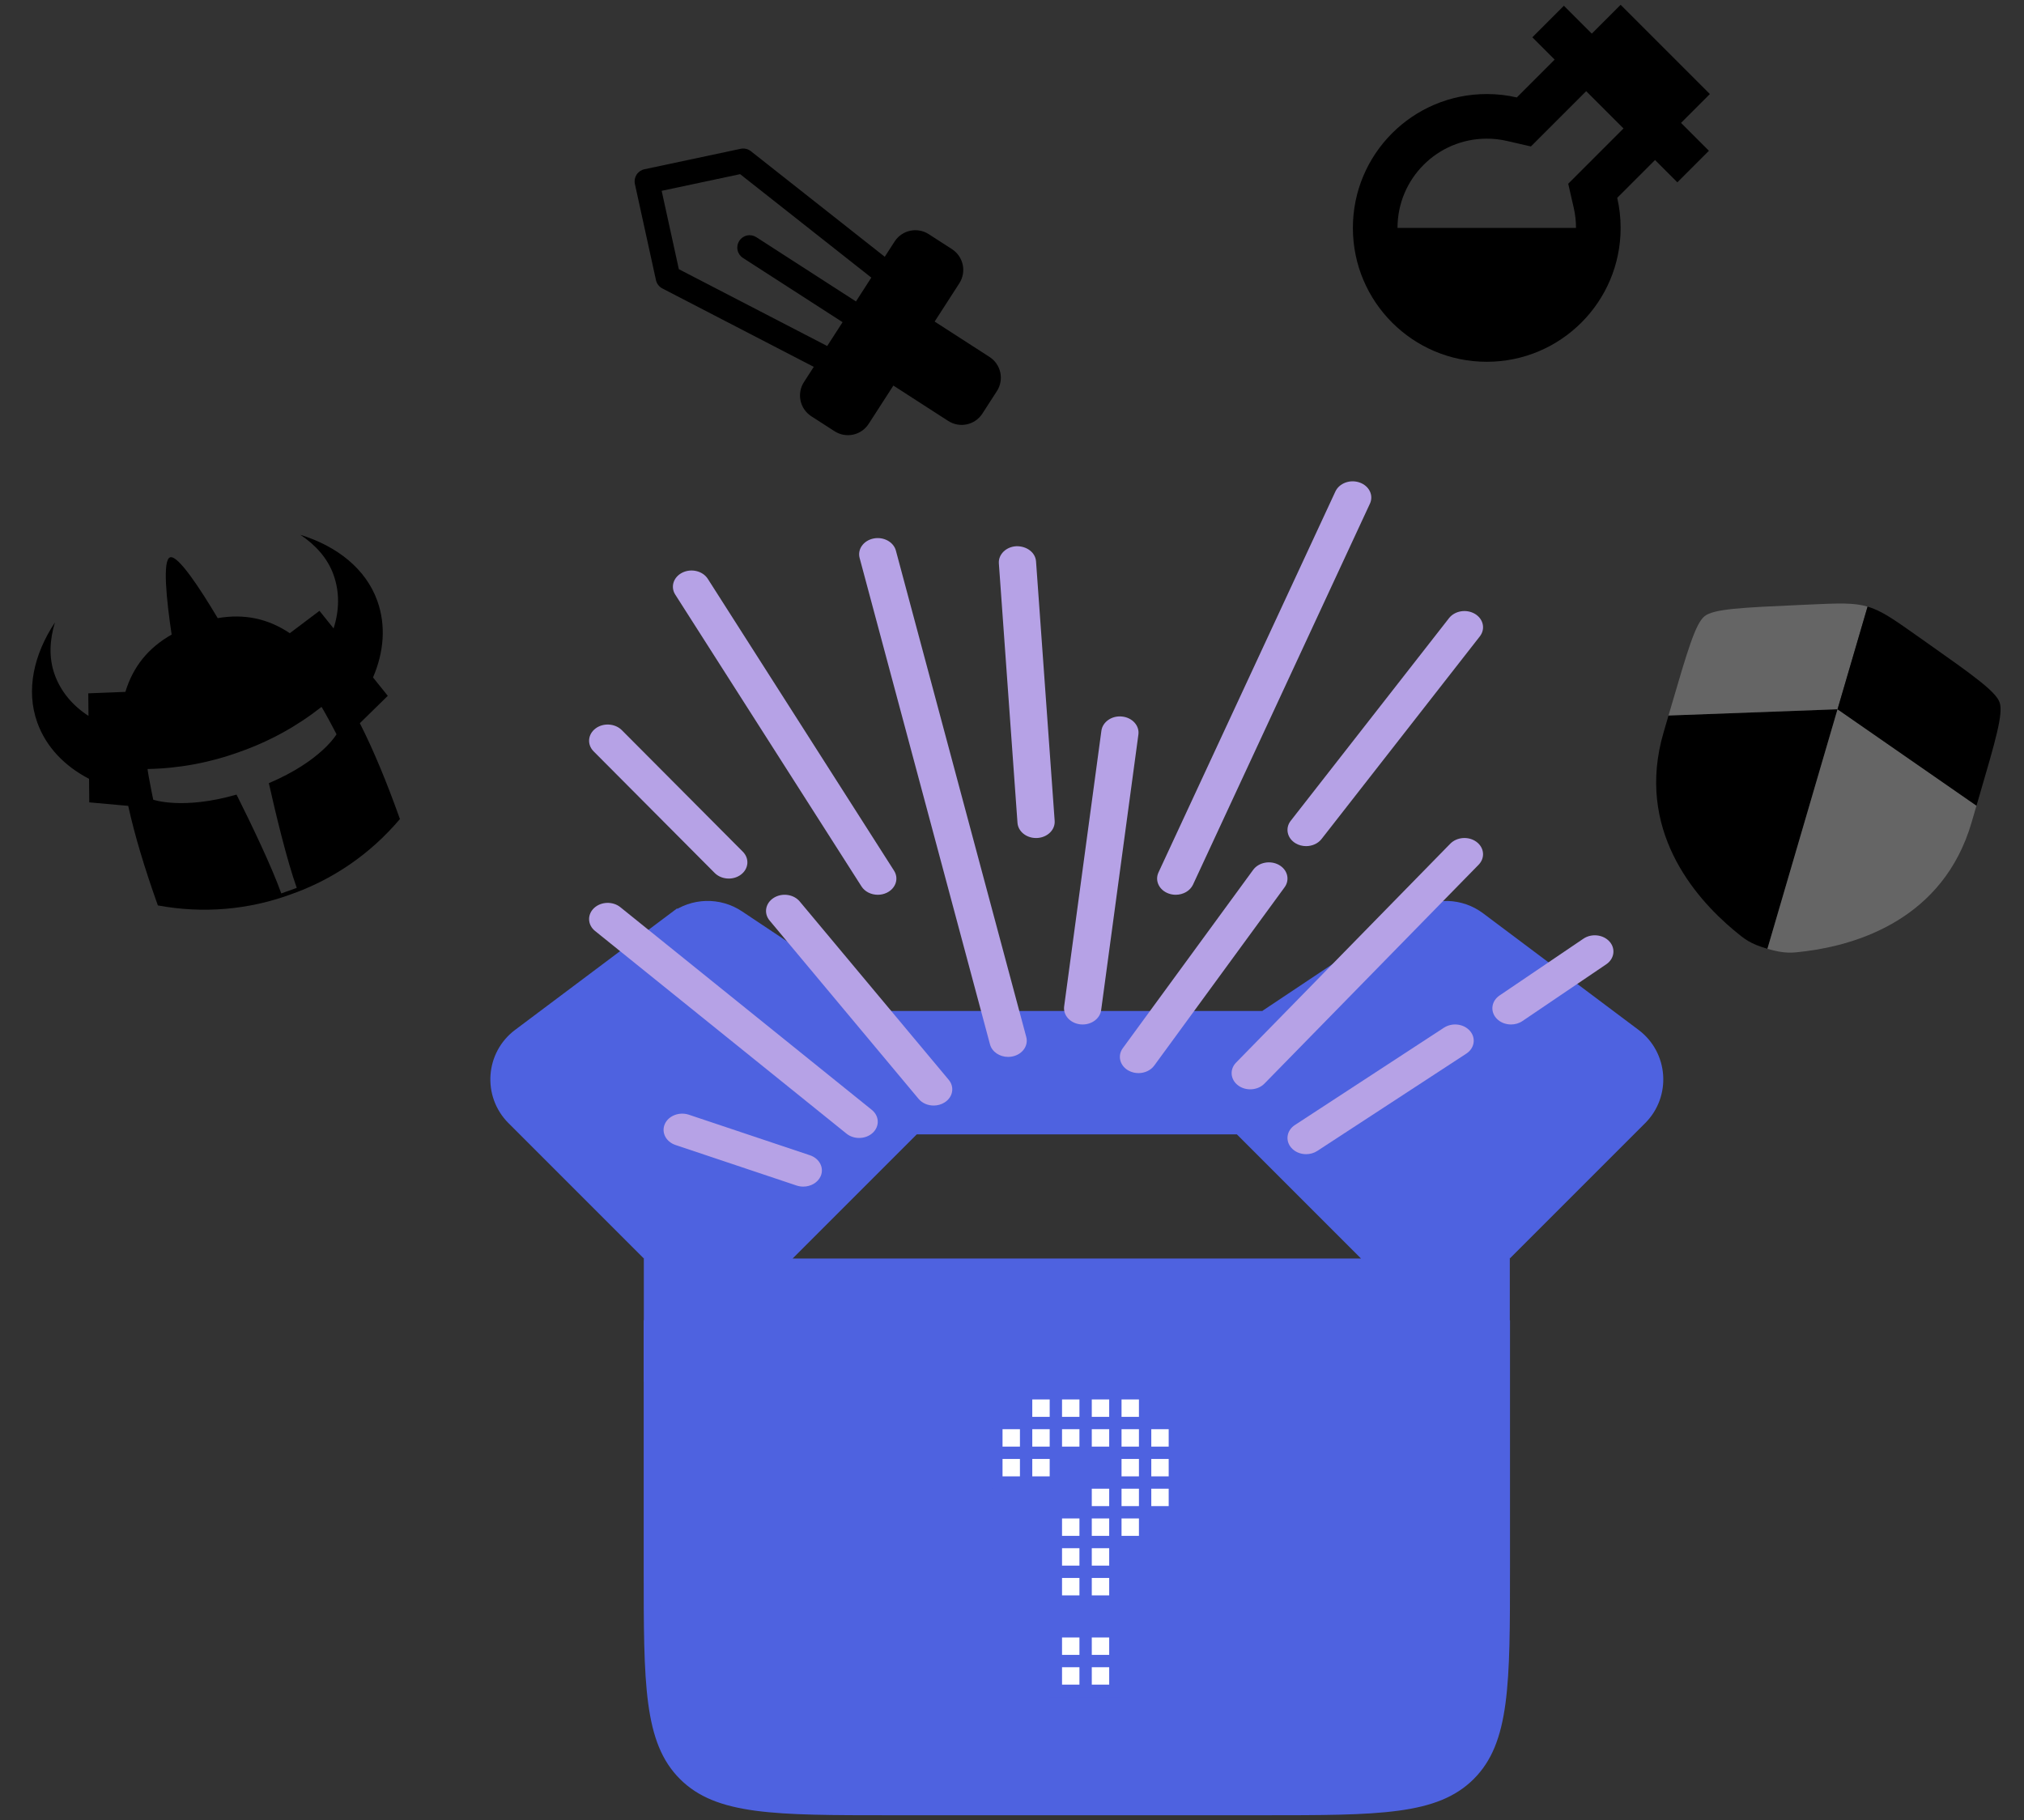 <svg width="328" height="295" viewBox="0 0 328 295" fill="none" xmlns="http://www.w3.org/2000/svg">
<rect x="0" y="0" width="328" height="295" fill="#333333" stroke="none"/>
<path d="M60.447 109.787C62.22 105.67 62.573 101.369 61.152 97.387C59.289 92.168 54.616 88.511 48.68 86.671C51.139 88.319 53.091 90.457 54.057 93.162C55.052 95.95 54.995 98.926 54.06 101.835L51.772 98.987L46.964 102.612C43.422 100.236 39.58 99.431 35.283 100.172C32.408 95.344 28.812 89.872 27.558 90.32C26.303 90.767 26.984 97.28 27.816 102.837C24.021 104.984 21.557 108.04 20.32 112.121L14.306 112.358L14.34 116.011C11.774 114.349 9.846 112.081 8.851 109.294C7.885 106.589 8.043 103.698 8.903 100.866C5.472 106.05 4.17 111.839 6.033 117.059C7.454 121.041 10.452 124.145 14.431 126.21L14.466 130.026L20.778 130.594C21.824 135.355 23.438 140.717 25.583 146.727C32.907 148.085 40.257 147.436 47.064 144.958C53.902 142.567 59.999 138.415 64.811 132.727C62.666 126.716 60.522 121.546 58.316 117.199L62.844 112.761L60.452 109.784L60.447 109.787ZM43.567 126.92C44.681 131.867 46.486 139.395 48.09 143.887L45.583 144.782C43.977 140.284 40.603 133.306 38.333 128.771C29.582 131.276 24.832 129.593 24.832 129.593C24.832 129.593 24.394 127.511 24.104 125.858L24.103 125.85C24.081 125.722 24.06 125.598 24.04 125.476C24.038 125.466 24.037 125.457 24.034 125.448C24.025 125.398 24.018 125.35 24.009 125.302C24.007 125.29 24.006 125.28 24.004 125.268C23.986 125.157 23.968 125.049 23.953 124.948C23.951 124.936 23.948 124.922 23.948 124.909C23.943 124.871 23.936 124.833 23.931 124.797C23.929 124.785 23.928 124.77 23.926 124.758C23.92 124.711 23.914 124.665 23.907 124.621C28.973 124.53 34.008 123.598 38.815 121.85C43.639 120.158 48.127 117.692 52.106 114.556C52.13 114.593 52.153 114.633 52.177 114.671C52.186 114.685 52.194 114.699 52.203 114.713C52.219 114.741 52.236 114.769 52.254 114.797C52.264 114.812 52.272 114.829 52.281 114.844C52.303 114.881 52.325 114.918 52.347 114.957C52.357 114.972 52.365 114.989 52.374 115.002C52.394 115.035 52.413 115.071 52.434 115.106C52.446 115.127 52.457 115.147 52.469 115.168C52.485 115.194 52.501 115.222 52.515 115.249C52.527 115.271 52.539 115.294 52.553 115.314C52.572 115.348 52.592 115.381 52.611 115.417C52.63 115.452 52.649 115.482 52.667 115.516C52.684 115.544 52.7 115.572 52.715 115.602C52.731 115.629 52.745 115.656 52.761 115.682C52.774 115.707 52.789 115.731 52.802 115.756C52.819 115.784 52.833 115.813 52.85 115.843C52.864 115.868 52.879 115.894 52.892 115.919C52.918 115.968 52.945 116.013 52.971 116.061C52.984 116.088 53 116.115 53.013 116.14C53.031 116.17 53.045 116.198 53.062 116.228C53.075 116.253 53.09 116.278 53.103 116.303C53.12 116.331 53.135 116.36 53.15 116.386C53.173 116.427 53.194 116.466 53.217 116.507C53.234 116.537 53.251 116.569 53.267 116.599C53.282 116.63 53.303 116.665 53.321 116.697C53.334 116.722 53.347 116.747 53.36 116.772C53.377 116.802 53.393 116.834 53.41 116.864C53.423 116.888 53.436 116.913 53.448 116.936C53.475 116.986 53.503 117.035 53.529 117.085C53.537 117.102 53.546 117.115 53.554 117.132C53.575 117.173 53.598 117.213 53.619 117.253C53.626 117.267 53.636 117.283 53.643 117.297C53.668 117.344 53.693 117.388 53.715 117.433C53.72 117.44 53.722 117.447 53.727 117.454C54.186 118.312 54.536 118.99 54.536 118.99C54.536 118.99 52.072 123.309 43.566 126.916L43.567 126.92Z" fill="black"/>
<path fill-rule="evenodd" clip-rule="evenodd" d="M257.956 5.451L262.631 0.776L277.094 15.239L272.419 19.914L276.939 24.434L271.825 29.547L268.21 25.931L262.081 32.06C262.441 33.627 262.631 35.258 262.631 36.934C262.631 48.915 252.918 58.628 240.937 58.628C228.955 58.628 219.242 48.915 219.242 36.934C219.242 24.952 228.955 15.239 240.937 15.239C242.612 15.239 244.244 15.429 245.811 15.789L251.939 9.661L248.323 6.045L253.437 0.932L257.956 5.451ZM257.052 14.774L263.096 20.818L254.138 29.777L255.033 33.678C255.272 34.718 255.4 35.806 255.4 36.934H226.474C226.474 28.946 232.949 22.471 240.937 22.471C242.064 22.471 243.153 22.599 244.193 22.837L248.094 23.733L257.052 14.774Z" fill="black"/>
<path d="M269.589 118.702C265.013 134.333 274.545 145.359 280.976 150.739C282.721 152.198 283.593 152.928 286.419 153.755L297.781 114.939L270.393 115.953L269.589 118.702Z" fill="black"/>
<path opacity="0.5" d="M292.629 154.15C300.946 153.087 314.919 148.942 319.495 133.31L320.299 130.561L297.781 114.939L286.419 153.755C289.245 154.582 290.373 154.438 292.629 154.15Z" fill="#999999"/>
<path opacity="0.5" d="M293.23 97.969L291.482 98.048C282.311 98.461 277.726 98.668 276.242 99.853C274.759 101.037 273.462 105.47 270.866 114.336L270.393 115.953L297.781 114.939L302.65 98.304C300.401 97.646 298.01 97.753 293.23 97.969Z" fill="#999999"/>
<path d="M312.194 104.11L310.765 103.102C306.855 100.342 304.9 98.963 302.65 98.304L297.781 114.939L320.299 130.561L320.773 128.944C323.368 120.079 324.665 115.646 324.055 113.848C323.445 112.051 319.695 109.404 312.194 104.11Z" fill="black"/>
<path d="M103.161 28.303C102.874 28.748 102.775 29.29 102.887 29.809L102.888 29.815L106.303 45.395C106.366 45.682 106.491 45.951 106.67 46.184C106.849 46.417 107.076 46.608 107.337 46.743L131.875 59.45L130.28 61.923C129.707 62.815 129.51 63.898 129.734 64.935C129.958 65.971 130.584 66.877 131.474 67.453L135.243 69.883C135.685 70.168 136.178 70.363 136.695 70.457C137.212 70.551 137.742 70.543 138.256 70.432C138.769 70.321 139.256 70.11 139.688 69.811C140.12 69.512 140.488 69.131 140.773 68.69L144.776 62.484L153.672 68.221C154.564 68.795 155.647 68.991 156.683 68.767C157.72 68.543 158.626 67.918 159.201 67.027L161.555 63.377C161.84 62.936 162.035 62.443 162.129 61.926C162.223 61.409 162.214 60.879 162.103 60.365C161.993 59.852 161.782 59.365 161.483 58.933C161.184 58.501 160.803 58.132 160.361 57.847L151.465 52.111L155.468 45.904C156.041 45.012 156.238 43.929 156.014 42.893C155.79 41.856 155.164 40.951 154.274 40.375L150.505 37.944C150.063 37.659 149.57 37.464 149.053 37.37C148.536 37.276 148.006 37.285 147.493 37.395C146.979 37.506 146.493 37.717 146.061 38.016C145.629 38.315 145.26 38.696 144.975 39.138L143.38 41.611L121.682 24.5C121.451 24.318 121.184 24.189 120.898 24.123C120.612 24.056 120.315 24.053 120.027 24.114L104.426 27.43C104.168 27.485 103.924 27.591 103.707 27.74C103.49 27.89 103.304 28.081 103.161 28.303ZM119.942 28.222L141.202 44.987L138.712 48.849L122.565 38.436C122.119 38.149 121.578 38.05 121.059 38.162C120.54 38.274 120.088 38.587 119.8 39.033C119.513 39.479 119.414 40.021 119.526 40.539C119.638 41.058 119.951 41.511 120.397 41.798L136.544 52.211L134.053 56.073L110.01 43.622L107.227 30.925L119.942 28.222Z" fill="black"/>
<path d="M105.646 215.277H243.37V254.055C243.37 263.547 243.367 270.532 242.647 275.884C241.933 281.197 240.534 284.701 237.886 287.349C235.238 289.997 231.734 291.396 226.42 292.111C221.068 292.83 214.083 292.833 204.591 292.833H144.424C134.932 292.833 127.947 292.83 122.595 292.111C117.281 291.396 113.778 289.997 111.13 287.349C108.481 284.701 107.083 281.197 106.368 275.884C105.649 270.532 105.646 263.547 105.646 254.055V215.277Z" fill="#4E62E0" stroke="#4E62E0" stroke-width="2.667"/>
<path d="M104.31 202.03L83.345 181.065C79.604 177.324 80.043 171.136 84.276 167.962L109.462 149.072L108.662 148.006L109.462 149.072C112.411 146.86 116.434 146.749 119.502 148.794L142.329 164.012L104.31 202.03Z" fill="#4E62E0" stroke="#4E62E0" stroke-width="2.667"/>
<path d="M265.665 181.065L244.699 202.03L206.681 164.012L229.508 148.794C229.508 148.794 229.508 148.794 229.508 148.794C232.575 146.749 236.598 146.86 239.547 149.072L264.733 167.962C264.733 167.962 264.733 167.962 264.733 167.962C268.966 171.136 269.406 177.324 265.665 181.065Z" fill="#4E62E0" stroke="#4E62E0" stroke-width="2.667"/>
<path d="M234.671 203.916V213.944H114.336V203.916L144.42 173.833H204.587L234.671 203.916Z" stroke="#4E62E0" stroke-width="20" stroke-linecap="round"/>
<mask id="path-12-outside-1_1150_1541" maskUnits="userSpaceOnUse" x="160.465" y="224" width="31" height="51" fill="black">
<rect fill="white" x="160.465" y="224" width="31" height="51"/>
<path d="M171.108 264.357H175.929V269.179H171.108V264.357ZM175.929 264.357H180.751V269.179H175.929V264.357ZM175.929 269.179H180.751V274H175.929V269.179ZM171.108 269.179H175.929V274H171.108V269.179ZM171.108 254.714H175.929V259.536H171.108V254.714ZM175.929 254.714H180.751V259.536H175.929V254.714ZM175.929 249.893H180.751V254.714H175.929V249.893ZM171.108 249.893H175.929V254.714H171.108V249.893ZM171.108 245.071H175.929V249.893H171.108V245.071ZM175.929 245.071H180.751V249.893H175.929V245.071ZM180.751 245.071H185.572V249.893H180.751V245.071ZM175.929 240.25H180.751V245.071H175.929V240.25ZM180.751 240.25H185.572V245.071H180.751V240.25ZM185.572 240.25H190.393V245.071H185.572V240.25ZM185.572 235.429H190.393V240.25H185.572V235.429ZM180.751 235.429H185.572V240.25H180.751V235.429ZM180.751 230.607H185.572V235.429H180.751V230.607ZM185.572 230.607H190.393V235.429H185.572V230.607ZM180.751 225.786H185.572V230.607H180.751V225.786ZM175.929 225.786H180.751V230.607H175.929V225.786ZM175.929 230.607H180.751V235.429H175.929V230.607ZM171.108 230.607H175.929V235.429H171.108V230.607ZM166.286 230.607H171.108V235.429H166.286V230.607ZM166.286 225.786H171.108V230.607H166.286V225.786ZM171.108 225.786H175.929V230.607H171.108V225.786ZM161.465 230.607H166.286V235.429H161.465V230.607ZM161.465 235.429H166.286V240.25H161.465V235.429ZM166.286 235.429H171.108V240.25H166.286V235.429Z"/>
</mask>
<path d="M171.108 264.357H175.929V269.179H171.108V264.357ZM175.929 264.357H180.751V269.179H175.929V264.357ZM175.929 269.179H180.751V274H175.929V269.179ZM171.108 269.179H175.929V274H171.108V269.179ZM171.108 254.714H175.929V259.536H171.108V254.714ZM175.929 254.714H180.751V259.536H175.929V254.714ZM175.929 249.893H180.751V254.714H175.929V249.893ZM171.108 249.893H175.929V254.714H171.108V249.893ZM171.108 245.071H175.929V249.893H171.108V245.071ZM175.929 245.071H180.751V249.893H175.929V245.071ZM180.751 245.071H185.572V249.893H180.751V245.071ZM175.929 240.25H180.751V245.071H175.929V240.25ZM180.751 240.25H185.572V245.071H180.751V240.25ZM185.572 240.25H190.393V245.071H185.572V240.25ZM185.572 235.429H190.393V240.25H185.572V235.429ZM180.751 235.429H185.572V240.25H180.751V235.429ZM180.751 230.607H185.572V235.429H180.751V230.607ZM185.572 230.607H190.393V235.429H185.572V230.607ZM180.751 225.786H185.572V230.607H180.751V225.786ZM175.929 225.786H180.751V230.607H175.929V225.786ZM175.929 230.607H180.751V235.429H175.929V230.607ZM171.108 230.607H175.929V235.429H171.108V230.607ZM166.286 230.607H171.108V235.429H166.286V230.607ZM166.286 225.786H171.108V230.607H166.286V225.786ZM171.108 225.786H175.929V230.607H171.108V225.786ZM161.465 230.607H166.286V235.429H161.465V230.607ZM161.465 235.429H166.286V240.25H161.465V235.429ZM166.286 235.429H171.108V240.25H166.286V235.429Z" fill="white"/>
<path d="M171.108 264.357V263.357H170.108V264.357H171.108ZM175.929 264.357H176.929V263.357H175.929V264.357ZM175.929 269.179V270.179H176.929V269.179H175.929ZM171.108 269.179H170.108V270.179H171.108V269.179ZM175.929 264.357V263.357H174.929V264.357H175.929ZM180.751 264.357H181.751V263.357H180.751V264.357ZM180.751 269.179V270.179H181.751V269.179H180.751ZM175.929 269.179H174.929V270.179H175.929V269.179ZM175.929 269.179V268.179H174.929V269.179H175.929ZM180.751 269.179H181.751V268.179H180.751V269.179ZM180.751 274V275H181.751V274H180.751ZM175.929 274H174.929V275H175.929V274ZM171.108 269.179V268.179H170.108V269.179H171.108ZM175.929 269.179H176.929V268.179H175.929V269.179ZM175.929 274V275H176.929V274H175.929ZM171.108 274H170.108V275H171.108V274ZM171.108 254.714V253.714H170.108V254.714H171.108ZM175.929 254.714H176.929V253.714H175.929V254.714ZM175.929 259.536V260.536H176.929V259.536H175.929ZM171.108 259.536H170.108V260.536H171.108V259.536ZM175.929 254.714V253.714H174.929V254.714H175.929ZM180.751 254.714H181.751V253.714H180.751V254.714ZM180.751 259.536V260.536H181.751V259.536H180.751ZM175.929 259.536H174.929V260.536H175.929V259.536ZM175.929 249.893V248.893H174.929V249.893H175.929ZM180.751 249.893H181.751V248.893H180.751V249.893ZM180.751 254.714V255.714H181.751V254.714H180.751ZM175.929 254.714H174.929V255.714H175.929V254.714ZM171.108 249.893V248.893H170.108V249.893H171.108ZM175.929 249.893H176.929V248.893H175.929V249.893ZM175.929 254.714V255.714H176.929V254.714H175.929ZM171.108 254.714H170.108V255.714H171.108V254.714ZM171.108 245.071V244.071H170.108V245.071H171.108ZM175.929 245.071H176.929V244.071H175.929V245.071ZM175.929 249.893V250.893H176.929V249.893H175.929ZM171.108 249.893H170.108V250.893H171.108V249.893ZM175.929 245.071V244.071H174.929V245.071H175.929ZM180.751 245.071H181.751V244.071H180.751V245.071ZM180.751 249.893V250.893H181.751V249.893H180.751ZM175.929 249.893H174.929V250.893H175.929V249.893ZM180.751 245.071V244.071H179.751V245.071H180.751ZM185.572 245.071H186.572V244.071H185.572V245.071ZM185.572 249.893V250.893H186.572V249.893H185.572ZM180.751 249.893H179.751V250.893H180.751V249.893ZM175.929 240.25V239.25H174.929V240.25H175.929ZM180.751 240.25H181.751V239.25H180.751V240.25ZM180.751 245.071V246.071H181.751V245.071H180.751ZM175.929 245.071H174.929V246.071H175.929V245.071ZM180.751 240.25V239.25H179.751V240.25H180.751ZM185.572 240.25H186.572V239.25H185.572V240.25ZM185.572 245.071V246.071H186.572V245.071H185.572ZM180.751 245.071H179.751V246.071H180.751V245.071ZM185.572 240.25V239.25H184.572V240.25H185.572ZM190.393 240.25H191.393V239.25H190.393V240.25ZM190.393 245.071V246.071H191.393V245.071H190.393ZM185.572 245.071H184.572V246.071H185.572V245.071ZM185.572 235.429V234.429H184.572V235.429H185.572ZM190.393 235.429H191.393V234.429H190.393V235.429ZM190.393 240.25V241.25H191.393V240.25H190.393ZM185.572 240.25H184.572V241.25H185.572V240.25ZM180.751 235.429V234.429H179.751V235.429H180.751ZM185.572 235.429H186.572V234.429H185.572V235.429ZM185.572 240.25V241.25H186.572V240.25H185.572ZM180.751 240.25H179.751V241.25H180.751V240.25ZM180.751 230.607V229.607H179.751V230.607H180.751ZM185.572 230.607H186.572V229.607H185.572V230.607ZM185.572 235.429V236.429H186.572V235.429H185.572ZM180.751 235.429H179.751V236.429H180.751V235.429ZM185.572 230.607V229.607H184.572V230.607H185.572ZM190.393 230.607H191.393V229.607H190.393V230.607ZM190.393 235.429V236.429H191.393V235.429H190.393ZM185.572 235.429H184.572V236.429H185.572V235.429ZM180.751 225.786V224.786H179.751V225.786H180.751ZM185.572 225.786H186.572V224.786H185.572V225.786ZM185.572 230.607V231.607H186.572V230.607H185.572ZM180.751 230.607H179.751V231.607H180.751V230.607ZM175.929 225.786V224.786H174.929V225.786H175.929ZM180.751 225.786H181.751V224.786H180.751V225.786ZM180.751 230.607V231.607H181.751V230.607H180.751ZM175.929 230.607H174.929V231.607H175.929V230.607ZM175.929 230.607V229.607H174.929V230.607H175.929ZM180.751 230.607H181.751V229.607H180.751V230.607ZM180.751 235.429V236.429H181.751V235.429H180.751ZM175.929 235.429H174.929V236.429H175.929V235.429ZM171.108 230.607V229.607H170.108V230.607H171.108ZM175.929 230.607H176.929V229.607H175.929V230.607ZM175.929 235.429V236.429H176.929V235.429H175.929ZM171.108 235.429H170.108V236.429H171.108V235.429ZM166.286 230.607V229.607H165.286V230.607H166.286ZM171.108 230.607H172.108V229.607H171.108V230.607ZM171.108 235.429V236.429H172.108V235.429H171.108ZM166.286 235.429H165.286V236.429H166.286V235.429ZM166.286 225.786V224.786H165.286V225.786H166.286ZM171.108 225.786H172.108V224.786H171.108V225.786ZM171.108 230.607V231.607H172.108V230.607H171.108ZM166.286 230.607H165.286V231.607H166.286V230.607ZM171.108 225.786V224.786H170.108V225.786H171.108ZM175.929 225.786H176.929V224.786H175.929V225.786ZM175.929 230.607V231.607H176.929V230.607H175.929ZM171.108 230.607H170.108V231.607H171.108V230.607ZM161.465 230.607V229.607H160.465V230.607H161.465ZM166.286 230.607H167.286V229.607H166.286V230.607ZM166.286 235.429V236.429H167.286V235.429H166.286ZM161.465 235.429H160.465V236.429H161.465V235.429ZM161.465 235.429V234.429H160.465V235.429H161.465ZM166.286 235.429H167.286V234.429H166.286V235.429ZM166.286 240.25V241.25H167.286V240.25H166.286ZM161.465 240.25H160.465V241.25H161.465V240.25ZM166.286 235.429V234.429H165.286V235.429H166.286ZM171.108 235.429H172.108V234.429H171.108V235.429ZM171.108 240.25V241.25H172.108V240.25H171.108ZM166.286 240.25H165.286V241.25H166.286V240.25ZM171.108 265.357H175.929V263.357H171.108V265.357ZM174.929 264.357V269.179H176.929V264.357H174.929ZM175.929 268.179H171.108V270.179H175.929V268.179ZM172.108 269.179V264.357H170.108V269.179H172.108ZM175.929 265.357H180.751V263.357H175.929V265.357ZM179.751 264.357V269.179H181.751V264.357H179.751ZM180.751 268.179H175.929V270.179H180.751V268.179ZM176.929 269.179V264.357H174.929V269.179H176.929ZM175.929 270.179H180.751V268.179H175.929V270.179ZM179.751 269.179V274H181.751V269.179H179.751ZM180.751 273H175.929V275H180.751V273ZM176.929 274V269.179H174.929V274H176.929ZM171.108 270.179H175.929V268.179H171.108V270.179ZM174.929 269.179V274H176.929V269.179H174.929ZM175.929 273H171.108V275H175.929V273ZM172.108 274V269.179H170.108V274H172.108ZM171.108 255.714H175.929V253.714H171.108V255.714ZM174.929 254.714V259.536H176.929V254.714H174.929ZM175.929 258.536H171.108V260.536H175.929V258.536ZM172.108 259.536V254.714H170.108V259.536H172.108ZM175.929 255.714H180.751V253.714H175.929V255.714ZM179.751 254.714V259.536H181.751V254.714H179.751ZM180.751 258.536H175.929V260.536H180.751V258.536ZM176.929 259.536V254.714H174.929V259.536H176.929ZM175.929 250.893H180.751V248.893H175.929V250.893ZM179.751 249.893V254.714H181.751V249.893H179.751ZM180.751 253.714H175.929V255.714H180.751V253.714ZM176.929 254.714V249.893H174.929V254.714H176.929ZM171.108 250.893H175.929V248.893H171.108V250.893ZM174.929 249.893V254.714H176.929V249.893H174.929ZM175.929 253.714H171.108V255.714H175.929V253.714ZM172.108 254.714V249.893H170.108V254.714H172.108ZM171.108 246.071H175.929V244.071H171.108V246.071ZM174.929 245.071V249.893H176.929V245.071H174.929ZM175.929 248.893H171.108V250.893H175.929V248.893ZM172.108 249.893V245.071H170.108V249.893H172.108ZM175.929 246.071H180.751V244.071H175.929V246.071ZM179.751 245.071V249.893H181.751V245.071H179.751ZM180.751 248.893H175.929V250.893H180.751V248.893ZM176.929 249.893V245.071H174.929V249.893H176.929ZM180.751 246.071H185.572V244.071H180.751V246.071ZM184.572 245.071V249.893H186.572V245.071H184.572ZM185.572 248.893H180.751V250.893H185.572V248.893ZM181.751 249.893V245.071H179.751V249.893H181.751ZM175.929 241.25H180.751V239.25H175.929V241.25ZM179.751 240.25V245.071H181.751V240.25H179.751ZM180.751 244.071H175.929V246.071H180.751V244.071ZM176.929 245.071V240.25H174.929V245.071H176.929ZM180.751 241.25H185.572V239.25H180.751V241.25ZM184.572 240.25V245.071H186.572V240.25H184.572ZM185.572 244.071H180.751V246.071H185.572V244.071ZM181.751 245.071V240.25H179.751V245.071H181.751ZM185.572 241.25H190.393V239.25H185.572V241.25ZM189.393 240.25V245.071H191.393V240.25H189.393ZM190.393 244.071H185.572V246.071H190.393V244.071ZM186.572 245.071V240.25H184.572V245.071H186.572ZM185.572 236.429H190.393V234.429H185.572V236.429ZM189.393 235.429V240.25H191.393V235.429H189.393ZM190.393 239.25H185.572V241.25H190.393V239.25ZM186.572 240.25V235.429H184.572V240.25H186.572ZM180.751 236.429H185.572V234.429H180.751V236.429ZM184.572 235.429V240.25H186.572V235.429H184.572ZM185.572 239.25H180.751V241.25H185.572V239.25ZM181.751 240.25V235.429H179.751V240.25H181.751ZM180.751 231.607H185.572V229.607H180.751V231.607ZM184.572 230.607V235.429H186.572V230.607H184.572ZM185.572 234.429H180.751V236.429H185.572V234.429ZM181.751 235.429V230.607H179.751V235.429H181.751ZM185.572 231.607H190.393V229.607H185.572V231.607ZM189.393 230.607V235.429H191.393V230.607H189.393ZM190.393 234.429H185.572V236.429H190.393V234.429ZM186.572 235.429V230.607H184.572V235.429H186.572ZM180.751 226.786H185.572V224.786H180.751V226.786ZM184.572 225.786V230.607H186.572V225.786H184.572ZM185.572 229.607H180.751V231.607H185.572V229.607ZM181.751 230.607V225.786H179.751V230.607H181.751ZM175.929 226.786H180.751V224.786H175.929V226.786ZM179.751 225.786V230.607H181.751V225.786H179.751ZM180.751 229.607H175.929V231.607H180.751V229.607ZM176.929 230.607V225.786H174.929V230.607H176.929ZM175.929 231.607H180.751V229.607H175.929V231.607ZM179.751 230.607V235.429H181.751V230.607H179.751ZM180.751 234.429H175.929V236.429H180.751V234.429ZM176.929 235.429V230.607H174.929V235.429H176.929ZM171.108 231.607H175.929V229.607H171.108V231.607ZM174.929 230.607V235.429H176.929V230.607H174.929ZM175.929 234.429H171.108V236.429H175.929V234.429ZM172.108 235.429V230.607H170.108V235.429H172.108ZM166.286 231.607H171.108V229.607H166.286V231.607ZM170.108 230.607V235.429H172.108V230.607H170.108ZM171.108 234.429H166.286V236.429H171.108V234.429ZM167.286 235.429V230.607H165.286V235.429H167.286ZM166.286 226.786H171.108V224.786H166.286V226.786ZM170.108 225.786V230.607H172.108V225.786H170.108ZM171.108 229.607H166.286V231.607H171.108V229.607ZM167.286 230.607V225.786H165.286V230.607H167.286ZM171.108 226.786H175.929V224.786H171.108V226.786ZM174.929 225.786V230.607H176.929V225.786H174.929ZM175.929 229.607H171.108V231.607H175.929V229.607ZM172.108 230.607V225.786H170.108V230.607H172.108ZM161.465 231.607H166.286V229.607H161.465V231.607ZM165.286 230.607V235.429H167.286V230.607H165.286ZM166.286 234.429H161.465V236.429H166.286V234.429ZM162.465 235.429V230.607H160.465V235.429H162.465ZM161.465 236.429H166.286V234.429H161.465V236.429ZM165.286 235.429V240.25H167.286V235.429H165.286ZM166.286 239.25H161.465V241.25H166.286V239.25ZM162.465 240.25V235.429H160.465V240.25H162.465ZM166.286 236.429H171.108V234.429H166.286V236.429ZM170.108 235.429V240.25H172.108V235.429H170.108ZM171.108 239.25H166.286V241.25H171.108V239.25ZM167.286 240.25V235.429H165.286V240.25H167.286Z" fill="#4E62E0" mask="url(#path-12-outside-1_1150_1541)"/>
<path d="M139.61 143.649C140.161 144.514 141.189 145.001 142.251 145.001C142.746 145.001 143.25 144.896 143.714 144.67C145.17 143.964 145.696 142.366 144.885 141.098L114.704 93.806C113.897 92.538 112.059 92.076 110.599 92.785C109.143 93.49 108.617 95.089 109.428 96.356L139.61 143.649Z" fill="#B6A2E6" stroke="#B29AEA" stroke-width="0.001"/>
<path d="M160.434 169.245C160.758 170.456 161.999 171.275 163.37 171.275C163.597 171.275 163.828 171.252 164.058 171.205C165.683 170.877 166.691 169.463 166.312 168.049L145.184 89.228C144.805 87.817 143.177 86.939 141.56 87.267C139.935 87.596 138.927 89.009 139.306 90.423L160.434 169.245Z" fill="#B6A2E6" stroke="#B29AEA" stroke-width="0.001"/>
<path d="M167.898 135.805C167.961 135.805 168.025 135.802 168.09 135.8C169.754 135.71 171.018 134.463 170.913 133.014L167.895 90.975C167.791 89.525 166.38 88.476 164.695 88.517C163.031 88.607 161.766 89.854 161.871 91.304L164.889 133.342C164.989 134.735 166.317 135.805 167.898 135.805Z" fill="#B6A2E6" stroke="#B29AEA" stroke-width="0.001"/>
<path d="M175.096 166.002C175.216 166.014 175.335 166.019 175.453 166.019C176.962 166.019 178.265 165.037 178.446 163.7L184.483 119.034C184.678 117.592 183.494 116.287 181.837 116.117C180.191 115.935 178.684 116.976 178.487 118.419L172.451 163.084C172.256 164.526 173.44 165.832 175.096 166.002Z" fill="#B6A2E6" stroke="#B29AEA" stroke-width="0.001"/>
<path d="M203.082 140.962L181.954 169.863C181.06 171.087 181.474 172.711 182.879 173.491C183.382 173.768 183.943 173.901 184.497 173.901C185.495 173.901 186.471 173.47 187.047 172.685L208.174 143.784C209.068 142.56 208.654 140.936 207.249 140.156C205.843 139.382 203.977 139.741 203.082 140.962Z" fill="#B6A2E6" stroke="#B29AEA" stroke-width="0.001"/>
<path d="M239.015 99.476C237.636 98.661 235.76 98.973 234.822 100.172L209.167 133.014C208.23 134.214 208.588 135.849 209.965 136.665C210.486 136.973 211.077 137.119 211.66 137.119C212.626 137.119 213.575 136.716 214.16 135.97L239.814 103.128C240.751 101.927 240.394 100.292 239.015 99.476Z" fill="#B6A2E6" stroke="#B29AEA" stroke-width="0.001"/>
<path d="M189.403 144.808C189.774 144.939 190.158 145 190.534 145C191.727 145 192.857 144.379 193.334 143.358L222.006 81.615C222.631 80.268 221.884 78.739 220.339 78.194C218.79 77.645 217.035 78.302 216.409 79.644L187.736 141.388C187.112 142.735 187.859 144.265 189.403 144.808Z" fill="#B6A2E6" stroke="#B29AEA" stroke-width="0.001"/>
<path d="M235.021 136.728L200.312 172.198C199.232 173.301 199.384 174.962 200.652 175.903C201.22 176.324 201.915 176.529 202.608 176.529C203.461 176.529 204.31 176.216 204.907 175.605L239.616 140.135C240.696 139.032 240.544 137.371 239.276 136.43C238.01 135.489 236.103 135.622 235.021 136.728Z" fill="#B6A2E6" stroke="#B29AEA" stroke-width="0.001"/>
<path d="M233.997 166.545L209.851 182.31C208.518 183.18 208.248 184.827 209.249 185.987C209.841 186.677 210.748 187.039 211.666 187.039C212.295 187.039 212.93 186.867 213.474 186.513L237.619 170.749C238.953 169.879 239.222 168.232 238.222 167.072C237.224 165.909 235.335 165.676 233.997 166.545Z" fill="#B6A2E6" stroke="#B29AEA" stroke-width="0.001"/>
<path d="M260.831 152.583C259.805 151.439 257.906 151.228 256.595 152.123L243.013 161.32C241.698 162.21 241.46 163.86 242.483 165.007C243.078 165.671 243.969 166.02 244.867 166.02C245.515 166.02 246.169 165.84 246.718 165.466L260.3 156.27C261.616 155.379 261.854 153.73 260.831 152.583Z" fill="#B6A2E6" stroke="#B29AEA" stroke-width="0.001"/>
<path d="M125.382 145.503C124.034 146.355 123.735 148 124.717 149.173L148.862 178.074C149.453 178.782 150.373 179.157 151.305 179.157C151.919 179.157 152.542 178.993 153.078 178.654C154.426 177.802 154.725 176.157 153.743 174.985L129.598 146.084C128.616 144.908 126.73 144.649 125.382 145.503Z" fill="#B6A2E6" stroke="#B29AEA" stroke-width="0.001"/>
<path d="M115.82 141.468C116.416 142.066 117.256 142.374 118.102 142.374C118.802 142.374 119.507 142.163 120.077 141.732C121.337 140.78 121.473 139.123 120.382 138.025L100.764 118.319C99.673 117.229 97.767 117.103 96.507 118.055C95.246 119.007 95.111 120.664 96.202 121.762L115.82 141.468Z" fill="#B6A2E6" stroke="#B29AEA" stroke-width="0.001"/>
<path d="M141.278 179.857L100.533 147.015C99.309 146.027 97.401 146.091 96.268 147.156C95.136 148.221 95.209 149.883 96.433 150.868L137.179 183.711C137.759 184.18 138.494 184.411 139.228 184.411C140.039 184.411 140.847 184.129 141.443 183.569C142.575 182.505 142.501 180.842 141.278 179.857Z" fill="#B6A2E6" stroke="#B29AEA" stroke-width="0.001"/>
<path d="M131.256 187.214L111.638 180.645C110.085 180.13 108.339 180.799 107.737 182.154C107.139 183.509 107.915 185.03 109.471 185.551L129.089 192.12C129.446 192.238 129.811 192.294 130.173 192.294C131.384 192.294 132.528 191.655 132.99 190.611C133.589 189.256 132.812 187.734 131.256 187.214Z" fill="#B6A2E6" stroke="#B29AEA" stroke-width="0.001"/>
</svg>
